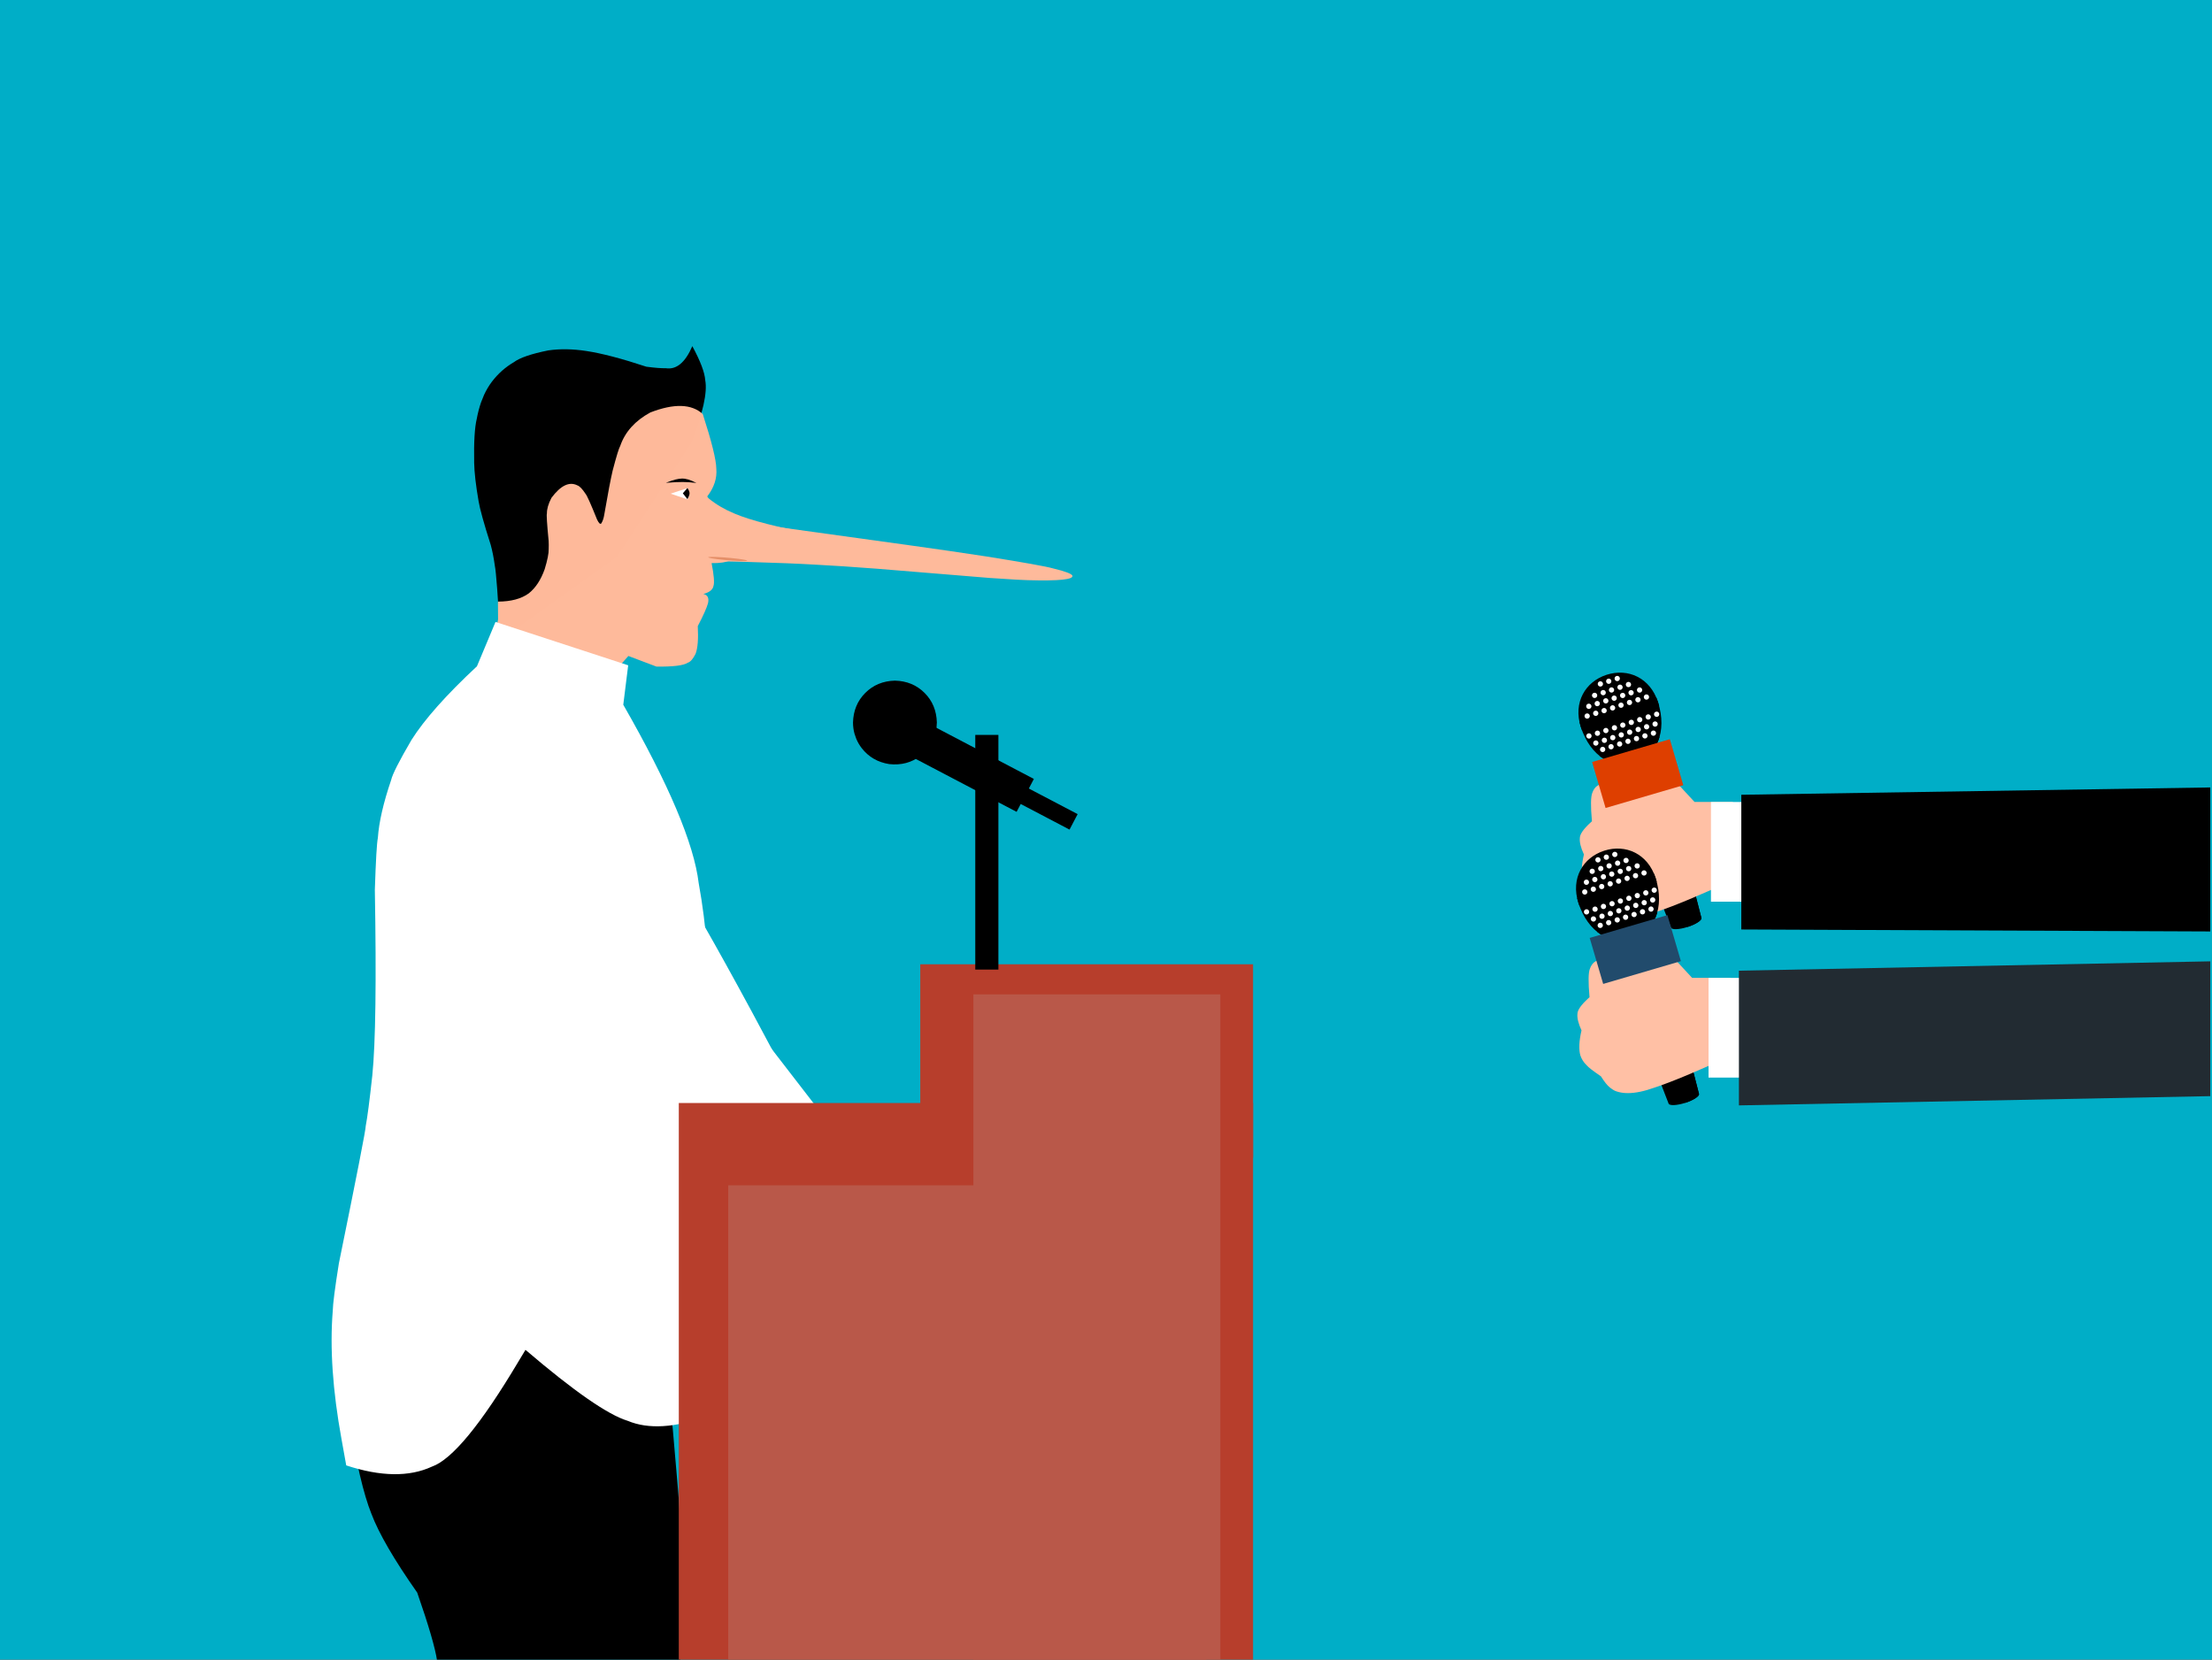 <?xml version='1.0' encoding='utf-8'?>
<svg xmlns="http://www.w3.org/2000/svg" version="1.1" width="1025px" height="769px" viewBox="27 680 1025 769"><rect x="27" y="680" width="1025" height="769" fill="#333333" stroke="none"/> <g id="layer1"> <g style="fill:rgb(0,174,199); fill-opacity:1.0; stroke-linejoin: miter"> <path d="M26.999,679.435C26.849,679.435,26.706,679.494,26.6,679.6C26.494,679.706,26.435,679.849,26.435,679.999L26.436,1449.0C26.436,1449.312,26.689,1449.564,27.0,1449.564L1052.001,1449.565C1052.15,1449.565,1052.294,1449.505,1052.4,1449.4C1052.505,1449.294,1052.565,1449.15,1052.565,1449.001L1052.564,680.0C1052.564,679.689,1052.312,679.436,1052.0,679.436L26.999,679.435 Z"/> </g> <g style="fill:rgb(0,0,0); fill-opacity:1.0; stroke-linejoin: miter"> <path d="M264.917,1241.268L264.57,1241.27Q230.003,1247.63,197.303,1316.167L188.616,1336.678Q193.674,1367.957,199.084,1381.359Q204.25,1395.054,220.337,1417.944Q228.283,1440.77,229.558,1449.598L342.186,1449.599L344.139,1413.218Q342.308,1377.762,335.906,1311.864Q297.204,1242.575,264.917,1241.268 Z"/> </g> <g style="fill:rgb(125,139,150); fill-opacity:0.996; stroke-linejoin: miter"> <path d="M229.639,1159.976L229.637,1159.985L229.637,1159.976L229.638,1159.985 Z"/> </g> <g style="fill:rgb(0,0,0); fill-opacity:1.0; stroke-linejoin: miter"> <path d="M258.839,976.481L258.799,976.217Q257.241,946.641,256.269,941.949Q255.539,936.647,254.393,932.47Q249.63,917.527,248.765,912.201Q246.841,901.09,246.72,894.442Q246.458,879.985,247.94,873.98Q248.674,870.006,249.922,866.398L251.318,862.931Q252.864,859.601,254.96,856.825Q259.196,851.284,265.064,847.849Q269.245,844.726,281.063,842.36Q289.156,841.182,298.659,842.628Q309.391,844.248,326.501,849.911Q332.577,850.715,335.474,850.605Q342.871,851.823,347.812,840.387Q353.418,850.766,353.789,856.142Q355.385,864.659,347.396,884.948L312.909,937.871L258.839,976.481 Z"/> </g> <g style="fill:rgb(255,186,155); fill-opacity:0.996; stroke-linejoin: miter"> <path d="M253.736,988.467L253.736,988.473L257.801,966.979L257.742,958.75Q266.807,958.723,272.007,954.944Q276.728,951.2,279.382,943.77Q281.341,937.344,281.251,934.393Q281.335,932.48,281.225,930.591Q280.066,918.572,280.433,917.928Q280.365,914.855,282.518,910.7Q288.934,902.076,294.522,904.887Q296.093,905.386,298.343,908.834Q299.291,909.86,303.652,920.691Q304.868,923.261,305.609,922.551Q306.628,920.869,306.946,918.761Q309.593,903.473,310.896,898.044Q313.492,888.133,314.41,886.594Q317.796,876.829,328.359,871.106Q344.835,864.741,352.644,871.832Q358.845,891.029,358.92,897.076Q359.535,903.759,354.718,910.032Q367.605,930.813,367.342,935.448Q368.278,941.113,356.736,940.917Q358.384,949.335,357.604,951.54Q357.111,954.105,352.922,955.229Q355.909,955.847,355.075,959.516Q354.194,962.729,350.334,970.119Q350.826,978.934,349.345,982.879Q347.557,986.549,345.668,987.076Q342.826,989.008,331.179,988.863L318.187,983.95L309.804,993.328L253.736,988.467 Z"/> </g> <g style="fill:rgb(0,0,0); fill-opacity:0.996; stroke-linejoin: miter"> <path d="M354.917,986.3L354.917,986.308L354.917,986.304L354.918,986.3 Z"/> </g> <g style="fill:rgb(255,255,255); fill-opacity:1.0; stroke-linejoin: miter"> <path d="M270.502,1305.45L267.242,1310.847Q241.185,1354.631,227.091,1359.581Q211.342,1366.832,187.442,1358.993Q186.311,1352.892,185.236,1346.754Q179.111,1313.145,181.191,1287.436Q181.278,1282.604,184.023,1265.409Q196.598,1203.767,196.475,1201.708Q197.595,1195.938,199.515,1178.379Q201.809,1155.794,200.696,1092.27Q201.377,1071.636,202.094,1068.238Q202.849,1057.273,208.252,1041.422Q209.093,1037.526,217.673,1022.853Q226.654,1008.622,248.008,988.724L256.609,968.176L318.089,988.268L315.815,1006.545Q347.461,1061.749,350.754,1089.162Q356.186,1118.985,355.379,1150.867Q356.224,1151.624,350.316,1252.101Q349.077,1283.689,349.409,1296.278Q350,1324.025,354.975,1336.099Q332.222,1344.355,317.879,1338.342Q304.065,1334.138,270.502,1305.45 Z"/> </g> <g style="fill:rgb(0,0,0); fill-opacity:0.996; stroke-linejoin: miter"> <path d="M335.54,903.709L336.195,903.46Q340.491,901.746,343.154,901.732Q343.744,901.737,344.315,901.813Q344.608,901.823,345.988,902.194Q347.357,902.603,349.712,903.769Q345.727,903.319,343.33,903.333Q341.004,903.301,335.54,903.709 Z"/> </g> <g style="fill:rgb(0,0,0); fill-opacity:0.996; stroke-linejoin: miter"> <path d="M336.805,915.067L336.804,915.075L336.804,915.068L336.805,915.067 Z"/> </g> <g style="fill:rgb(255,255,255); fill-opacity:0.996; stroke-linejoin: miter"> <path d="M337.779,908.742L337.779,908.744L345.594,906.153Q346.314,907.598,346.298,908.496Q346.351,909.361,345.708,911.439L337.779,908.742 Z"/> </g> <g style="fill:rgb(0,0,0); fill-opacity:0.996; stroke-linejoin: miter"> <path d="M345.551,906.101L343.415,908.576L345.54,911.299Q346.103,910.236,346.299,909.665Q346.482,909.098,346.482,908.99Q346.52,908.764,346.521,908.548Q346.521,908.327,346.485,908.113Q346.484,908.01,346.305,907.497Q346.111,906.983,345.551,906.101 Z"/> </g> <g style="fill:rgb(33,95,137); fill-opacity:0.996; stroke-linejoin: miter"> <path d="M425.595,1445.778L425.595,1445.788L425.594,1445.781L425.595,1445.778"/> </g> <g style="fill:rgb(254,186,155); fill-opacity:1.0; stroke-linejoin: miter"> <path d="M441.814,1256.351L494.355,1299.123L496.577,1331.909L422.603,1272.196L407.443,1228.107L441.814,1256.351 Z"/> </g> <g style="fill:rgb(255,255,255); fill-opacity:1.0; stroke-linejoin: miter"> <path d="M319.132,1045.98L329.068,1094.133L456.309,1258.947L407.779,1291.102C327.869,1207.378,278.99,1153.717,260.94,1130.271C245.546,1110.285,237.875,1099.116,236.778,1097.181C229.738,1084.726,225.277,1075.166,223.999,1067.869C222.32,1058.222,224.918,1048.99,232.456,1040.045L319.132,1045.98 Z"/> </g> <g style="fill:rgb(255,255,255); fill-opacity:1.0; stroke-linejoin: miter"> <path d="M238.599,1109.54L280.792,1134.783L394.514,1309.202L440.86,1273.961C388.113,1170.946,353.543,1107.118,337.349,1082.351C323.545,1061.235,315.528,1050.309,314.061,1048.637C304.618,1037.888,297.059,1030.531,290.588,1026.926C282.035,1022.158,272.463,1021.57,261.538,1025.735L238.599,1109.54 Z"/> </g> <g style="fill:rgb(254,186,155); fill-opacity:1.0; stroke-linejoin: miter"> <path d="M495.157,1302.459L495.153,1302.46L490.995,1334.156Q463.416,1317.884,435.839,1301.613Q440.126,1290.72,444.409,1279.829L495.157,1302.459"/> </g> <g style="fill:rgb(183,62,44); fill-opacity:1.0; stroke-linejoin: miter"> <path d="M341.539,1191.077L341.539,1449.598L607.647,1449.599L607.647,1191.078L341.539,1191.077 Z"/> </g> <g style="fill:rgb(183,62,44); fill-opacity:1.0; stroke-linejoin: miter"> <path d="M453.435,1126.795L530.541,1126.795L607.647,1126.796Q607.647,1171.588,607.647,1216.379Q530.541,1216.38,453.435,1216.38Q453.435,1171.588,453.435,1126.795"/> </g> <g style="fill:rgb(0,0,0); fill-opacity:1.0; stroke-linejoin: miter"> <path d="M478.922,1020.527L484.28,1020.527L489.639,1020.528Q489.639,1074.883,489.639,1129.238Q484.28,1129.238,478.922,1129.238Q478.922,1074.883,478.922,1020.527"/> </g> <g style="fill:rgb(0,0,0); fill-opacity:1.0; stroke-linejoin: miter"> <path d="M461.121,1014.796L460.944,1017.432Q459.683,1025.399,453.565,1030.176Q447.405,1034.948,439.058,1034.046Q431.091,1032.786,426.314,1026.668Q424.784,1024.69,423.793,1022.359L422.96,1019.961Q422.274,1017.486,422.266,1014.796Q422.475,1006.541,427.957,1001.059Q433.439,995.577,441.694,995.369Q449.949,995.577,455.431,1001.059Q460.913,1006.541,461.121,1014.796"/> </g> <g style="fill:rgb(0,0,0); fill-opacity:1.0; stroke-linejoin: miter"> <path d="M453.787,1013.492L479.93,1027.206L506.073,1040.919Q502.074,1048.544,498.074,1056.168Q471.931,1042.454,445.788,1028.741Q449.788,1021.116,453.787,1013.492"/> </g> <g style="fill:rgb(0,0,0); fill-opacity:1.0; stroke-linejoin: miter"> <path d="M492.553,1039.495L509.456,1048.36L526.359,1057.225Q524.48,1060.808,522.601,1064.391Q505.698,1055.526,488.795,1046.662Q490.674,1043.078,492.553,1039.495"/> </g> <g style="fill:rgb(254,186,155); fill-opacity:1.0; stroke-linejoin: miter"> <path d="M335.878,920.574L332.324,916.555L450.232,932.905Q468.284,935.418,484.169,937.855Q510.315,942.021,515.048,943.391Q523.176,945.348,523.929,946.688Q524.928,949.445,503.277,948.824Q501.282,948.856,485.648,947.799L433.403,943.519Q415.336,942.154,405.793,941.688Q380.688,940.17,325.723,939.438L335.878,920.574"/> </g> <g style="fill:rgb(229,143,104); fill-opacity:1.0; stroke-linejoin: miter"> <path d="M373.237,939.786L373.147,939.858Q372.54,940.047,369.684,939.945Q366.808,939.84,362.929,939.477Q359.229,939.118,357.024,938.741Q354.822,938.363,355.263,938.147Q355.87,937.958,358.726,938.061Q361.603,938.165,365.481,938.529Q369.181,938.888,371.386,939.264Q372.092,939.386,372.547,939.496L372.928,939.602Q373.24,939.704,373.237,939.786"/> </g> <g style="fill:rgb(254,186,155); fill-opacity:1.0; stroke-linejoin: miter"> <path d="M354.483,910.238L355.445,910.987Q360.508,915.115,367.234,917.919Q372.762,920.297,382.64,922.82Q399.119,927.25,461.138,937.078L348.939,928.06L354.483,910.238"/> </g> <g style="fill:rgb(185,88,73); fill-opacity:1.0; stroke-linejoin: miter"> <path d="M364.454,1229.206L364.454,1449.598L585.907,1449.599L585.907,1229.207L364.454,1229.206 Z"/> </g> <g style="fill:rgb(185,88,73); fill-opacity:1.0; stroke-linejoin: miter"> <path d="M478.046,1140.747L478.046,1449.598L592.493,1449.599L592.493,1140.748L478.046,1140.747 Z"/> </g> <g style="fill:rgb(0,0,0); fill-opacity:1.0; stroke-linejoin: miter"> <path d="M795.277,1005.3C791.66,994.023,781.371,989.485,771.494,992.651C761.617,995.818,755.888,1005.495,759.506,1016.774C763.98,1030.721,774.707,1036.628,784.583,1033.46C794.46,1030.292,799.75,1019.249,795.277,1005.3 Z"/> </g> <g style="fill:rgb(255,255,255); fill-opacity:1.0; stroke-linejoin: miter"> <path d="M771.29,996.029C771.496,996.673,772.187,997.03,772.831,996.823C773.477,996.615,773.833,995.924,773.625,995.28C773.418,994.635,772.728,994.28,772.084,994.487C771.438,994.694,771.083,995.384,771.29,996.029 Z"/> </g> <g style="fill:rgb(255,255,255); fill-opacity:1.0; stroke-linejoin: miter"> <path d="M775.227,994.765C775.434,995.411,776.125,995.766,776.77,995.559C777.414,995.352,777.77,994.662,777.563,994.017C777.356,993.372,776.666,993.017,776.021,993.224C775.375,993.431,775.02,994.121,775.227,994.765 Z"/> </g> <g style="fill:rgb(255,255,255); fill-opacity:1.0; stroke-linejoin: miter"> <path d="M781.646,1001.354C781.853,1002,782.543,1002.355,783.189,1002.148C783.834,1001.941,784.189,1001.251,783.982,1000.607C783.775,999.962,783.084,999.606,782.439,999.813C781.794,1000.019,781.439,1000.71,781.646,1001.354 Z"/> </g> <g style="fill:rgb(255,255,255); fill-opacity:1.0; stroke-linejoin: miter"> <path d="M773.805,1003.87C774.011,1004.514,774.702,1004.871,775.347,1004.665C775.992,1004.458,776.347,1003.766,776.14,1003.12C775.934,1002.476,775.243,1002.121,774.598,1002.328C773.953,1002.535,773.598,1003.225,773.805,1003.87 Z"/> </g> <g style="fill:rgb(255,255,255); fill-opacity:1.0; stroke-linejoin: miter"> <path d="M785.584,1000.092C785.79,1000.737,786.481,1001.091,787.125,1000.887C787.77,1000.678,788.126,999.989,787.919,999.343C787.712,998.697,787.022,998.343,786.377,998.551C785.732,998.757,785.375,999.448,785.584,1000.092 Z"/> </g> <g style="fill:rgb(255,255,255); fill-opacity:1.0; stroke-linejoin: miter"> <path d="M777.742,1002.606C777.949,1003.253,778.639,1003.608,779.284,1003.402C779.929,1003.194,780.285,1002.503,780.077,1001.857C779.871,1001.213,779.18,1000.858,778.536,1001.065C777.89,1001.271,777.535,1001.962,777.742,1002.606 Z"/> </g> <g style="fill:rgb(255,255,255); fill-opacity:1.0; stroke-linejoin: miter"> <path d="M780.427,997.551C780.633,998.196,781.324,998.551,781.968,998.344C782.613,998.139,782.968,997.447,782.761,996.802C782.555,996.158,781.864,995.802,781.22,996.008C780.575,996.215,780.219,996.907,780.427,997.551 Z"/> </g> <g style="fill:rgb(255,255,255); fill-opacity:1.0; stroke-linejoin: miter"> <path d="M772.584,1000.068C772.791,1000.711,773.482,1001.067,774.127,1000.859C774.771,1000.652,775.127,999.962,774.92,999.318C774.713,998.673,774.023,998.317,773.378,998.524C772.733,998.73,772.377,999.421,772.584,1000.068 Z"/> </g> <g style="fill:rgb(255,255,255); fill-opacity:1.0; stroke-linejoin: miter"> <path d="M776.521,998.805C776.729,999.448,777.419,999.804,778.064,999.596C778.709,999.392,779.064,998.699,778.858,998.054C778.651,997.41,777.96,997.055,777.315,997.262C776.67,997.467,776.315,998.16,776.521,998.805 Z"/> </g> <g style="fill:rgb(255,255,255); fill-opacity:1.0; stroke-linejoin: miter"> <path d="M767.418,997.271C767.626,997.916,768.316,998.271,768.962,998.065C769.606,997.858,769.962,997.166,769.754,996.52C769.548,995.875,768.857,995.521,768.212,995.728C767.567,995.934,767.212,996.626,767.418,997.271 Z"/> </g> <g style="fill:rgb(255,255,255); fill-opacity:1.0; stroke-linejoin: miter"> <path d="M765.962,1006.386C766.17,1007.031,766.86,1007.385,767.505,1007.179C768.151,1006.972,768.505,1006.28,768.298,1005.636C768.091,1004.99,767.401,1004.635,766.756,1004.842C766.112,1005.049,765.756,1005.74,765.962,1006.386 Z"/> </g> <g style="fill:rgb(255,255,255); fill-opacity:1.0; stroke-linejoin: miter"> <path d="M769.934,1005.112C770.141,1005.757,770.832,1006.112,771.476,1005.905C772.121,1005.698,772.477,1005.008,772.27,1004.364C772.062,1003.718,771.372,1003.363,770.727,1003.57C770.082,1003.776,769.727,1004.467,769.934,1005.112 Z"/> </g> <g style="fill:rgb(255,255,255); fill-opacity:1.0; stroke-linejoin: miter"> <path d="M762.059,1007.638C762.273,1008.304,762.967,1008.635,763.601,1008.431C764.268,1008.216,764.599,1007.522,764.395,1006.889C764.181,1006.222,763.487,1005.893,762.852,1006.095C762.218,1006.298,761.856,1007.004,762.059,1007.638 Z"/> </g> <g style="fill:rgb(255,255,255); fill-opacity:1.0; stroke-linejoin: miter"> <path d="M764.744,1002.582C764.95,1003.225,765.641,1003.583,766.285,1003.376C766.93,1003.169,767.285,1002.476,767.078,1001.832C766.872,1001.187,766.181,1000.832,765.537,1001.039C764.892,1001.246,764.536,1001.938,764.744,1002.582 Z"/> </g> <g style="fill:rgb(255,255,255); fill-opacity:1.0; stroke-linejoin: miter"> <path d="M768.715,1001.307C768.921,1001.953,769.612,1002.308,770.256,1002.102C770.901,1001.894,771.257,1001.204,771.049,1000.559C770.842,999.915,770.152,999.56,769.508,999.765C768.861,999.973,768.508,1000.663,768.715,1001.307 Z"/> </g> <g style="fill:rgb(255,255,255); fill-opacity:1.0; stroke-linejoin: miter"> <path d="M784.823,1004.606C785.03,1005.249,785.72,1005.605,786.365,1005.4C787.01,1005.193,787.366,1004.501,787.159,1003.856C786.952,1003.211,786.261,1002.855,785.617,1003.063C784.971,1003.27,784.616,1003.962,784.823,1004.606 Z"/> </g> <g style="fill:rgb(255,255,255); fill-opacity:1.0; stroke-linejoin: miter"> <path d="M776.982,1007.121C777.188,1007.766,777.879,1008.12,778.524,1007.914C779.168,1007.707,779.524,1007.015,779.317,1006.372C779.11,1005.725,778.42,1005.37,777.775,1005.577C777.13,1005.784,776.775,1006.475,776.982,1007.121 Z"/> </g> <g style="fill:rgb(255,255,255); fill-opacity:1.0; stroke-linejoin: miter"> <path d="M788.76,1003.343C788.967,1003.986,789.658,1004.343,790.303,1004.136C790.947,1003.93,791.303,1003.238,791.096,1002.592C790.889,1001.947,790.199,1001.593,789.553,1001.8C788.908,1002.006,788.554,1002.698,788.76,1003.343 Z"/> </g> <g style="fill:rgb(255,255,255); fill-opacity:1.0; stroke-linejoin: miter"> <path d="M780.918,1005.858C781.126,1006.502,781.816,1006.857,782.462,1006.65C783.106,1006.443,783.461,1005.752,783.255,1005.109C783.048,1004.464,782.358,1004.107,781.712,1004.316C781.066,1004.523,780.712,1005.212,780.918,1005.858 Z"/> </g> <g style="fill:rgb(255,255,255); fill-opacity:1.0; stroke-linejoin: miter"> <path d="M769.139,1009.635C769.353,1010.303,770.049,1010.631,770.682,1010.429C771.35,1010.215,771.68,1009.521,771.476,1008.886C771.261,1008.219,770.567,1007.89,769.933,1008.094C769.299,1008.297,768.937,1009.003,769.139,1009.635 Z"/> </g> <g style="fill:rgb(255,255,255); fill-opacity:1.0; stroke-linejoin: miter"> <path d="M761.299,1012.15C761.505,1012.795,762.196,1013.15,762.84,1012.943C763.487,1012.736,763.841,1012.046,763.635,1011.402C763.427,1010.756,762.736,1010.402,762.092,1010.608C761.447,1010.816,761.092,1011.506,761.299,1012.15 Z"/> </g> <g style="fill:rgb(255,255,255); fill-opacity:1.0; stroke-linejoin: miter"> <path d="M773.076,1008.372C773.292,1009.04,773.985,1009.37,774.62,1009.166C775.287,1008.951,775.617,1008.257,775.413,1007.624C775.199,1006.956,774.504,1006.626,773.871,1006.831C773.237,1007.034,772.874,1007.739,773.076,1008.372 Z"/> </g> <g style="fill:rgb(255,255,255); fill-opacity:1.0; stroke-linejoin: miter"> <path d="M765.27,1010.876C765.476,1011.523,766.167,1011.878,766.811,1011.671C767.456,1011.462,767.812,1010.772,767.604,1010.128C767.398,1009.482,766.707,1009.127,766.063,1009.334C765.418,1009.54,765.063,1010.231,765.27,1010.876 Z"/> </g> <g style="fill:rgb(255,255,255); fill-opacity:1.0; stroke-linejoin: miter"> <path d="M793.49,1011.32C793.697,1011.965,794.387,1012.319,795.032,1012.113C795.678,1011.905,796.033,1011.215,795.826,1010.571C795.619,1009.926,794.928,1009.57,794.283,1009.777C793.638,1009.985,793.283,1010.675,793.49,1011.32 Z"/> </g> <g style="fill:rgb(255,255,255); fill-opacity:1.0; stroke-linejoin: miter"> <path d="M785.649,1013.834C785.855,1014.48,786.546,1014.836,787.19,1014.628C787.837,1014.421,788.191,1013.731,787.983,1013.086C787.777,1012.441,787.087,1012.086,786.442,1012.292C785.797,1012.499,785.442,1013.19,785.649,1013.834 Z"/> </g> <g style="fill:rgb(255,255,255); fill-opacity:1.0; stroke-linejoin: miter"> <path d="M777.807,1016.351C778.014,1016.996,778.704,1017.35,779.349,1017.145C779.995,1016.938,780.35,1016.245,780.143,1015.6C779.936,1014.956,779.245,1014.6,778.601,1014.808C777.956,1015.013,777.601,1015.706,777.807,1016.351 Z"/> </g> <g style="fill:rgb(255,255,255); fill-opacity:1.0; stroke-linejoin: miter"> <path d="M789.586,1012.572C789.793,1013.216,790.483,1013.573,791.128,1013.367C791.774,1013.158,792.128,1012.467,791.922,1011.823C791.715,1011.177,791.025,1010.822,790.379,1011.029C789.734,1011.236,789.379,1011.926,789.586,1012.572 Z"/> </g> <g style="fill:rgb(255,255,255); fill-opacity:1.0; stroke-linejoin: miter"> <path d="M781.745,1015.088C781.952,1015.733,782.642,1016.087,783.286,1015.881C783.932,1015.674,784.288,1014.982,784.08,1014.338C783.874,1013.692,783.183,1013.337,782.538,1013.545C781.894,1013.751,781.538,1014.443,781.745,1015.088 Z"/> </g> <g style="fill:rgb(255,255,255); fill-opacity:1.0; stroke-linejoin: miter"> <path d="M769.966,1018.866C770.172,1019.51,770.862,1019.865,771.507,1019.659C772.153,1019.452,772.509,1018.763,772.301,1018.117C772.095,1017.47,771.404,1017.115,770.759,1017.322C770.114,1017.528,769.759,1018.22,769.966,1018.866 Z"/> </g> <g style="fill:rgb(255,255,255); fill-opacity:1.0; stroke-linejoin: miter"> <path d="M762.124,1021.38C762.331,1022.024,763.022,1022.38,763.666,1022.174C764.312,1021.967,764.667,1021.277,764.46,1020.631C764.252,1019.986,763.562,1019.632,762.917,1019.838C762.272,1020.045,761.918,1020.736,762.124,1021.38 Z"/> </g> <g style="fill:rgb(255,255,255); fill-opacity:1.0; stroke-linejoin: miter"> <path d="M773.937,1017.591C774.143,1018.235,774.833,1018.592,775.48,1018.385C776.125,1018.178,776.479,1017.488,776.273,1016.843C776.065,1016.197,775.375,1015.843,774.73,1016.05C774.085,1016.256,773.73,1016.947,773.937,1017.591 Z"/> </g> <g style="fill:rgb(255,255,255); fill-opacity:1.0; stroke-linejoin: miter"> <path d="M766.061,1020.118C766.276,1020.784,766.971,1021.115,767.604,1020.91C768.272,1020.697,768.6,1020.002,768.397,1019.369C768.183,1018.701,767.489,1018.371,766.855,1018.575C766.221,1018.778,765.848,1019.449,766.061,1020.118 Z"/> </g> <g style="fill:rgb(255,255,255); fill-opacity:1.0; stroke-linejoin: miter"> <path d="M788.836,1017.119C789.043,1017.764,789.734,1018.118,790.379,1017.912C791.024,1017.704,791.379,1017.013,791.172,1016.369C790.965,1015.724,790.274,1015.369,789.63,1015.577C788.984,1015.784,788.629,1016.473,788.836,1017.119 Z"/> </g> <g style="fill:rgb(255,255,255); fill-opacity:1.0; stroke-linejoin: miter"> <path d="M780.995,1019.633C781.201,1020.279,781.892,1020.633,782.537,1020.427C783.182,1020.22,783.537,1019.53,783.331,1018.885C783.123,1018.239,782.433,1017.883,781.788,1018.091C781.143,1018.298,780.788,1018.988,780.995,1019.633 Z"/> </g> <g style="fill:rgb(255,255,255); fill-opacity:1.0; stroke-linejoin: miter"> <path d="M792.773,1015.855C792.98,1016.501,793.671,1016.856,794.316,1016.649C794.96,1016.442,795.317,1015.752,795.11,1015.105C794.903,1014.461,794.212,1014.106,793.567,1014.314C792.921,1014.521,792.566,1015.211,792.773,1015.855 Z"/> </g> <g style="fill:rgb(255,255,255); fill-opacity:1.0; stroke-linejoin: miter"> <path d="M784.932,1018.371C785.139,1019.016,785.829,1019.371,786.474,1019.163C787.119,1018.956,787.475,1018.266,787.268,1017.622C787.061,1016.976,786.37,1016.623,785.725,1016.828C785.081,1017.036,784.725,1017.725,784.932,1018.371 Z"/> </g> <g style="fill:rgb(255,255,255); fill-opacity:1.0; stroke-linejoin: miter"> <path d="M773.153,1022.148C773.368,1022.814,774.062,1023.145,774.696,1022.942C775.363,1022.728,775.693,1022.032,775.489,1021.399C775.285,1020.766,774.581,1020.403,773.946,1020.605C773.312,1020.808,772.95,1021.515,773.153,1022.148 Z"/> </g> <g style="fill:rgb(255,255,255); fill-opacity:1.0; stroke-linejoin: miter"> <path d="M765.312,1024.662C765.518,1025.308,766.209,1025.663,766.855,1025.456C767.499,1025.249,767.855,1024.559,767.648,1023.915C767.441,1023.269,766.75,1022.914,766.105,1023.121C765.46,1023.329,765.105,1024.019,765.312,1024.662 Z"/> </g> <g style="fill:rgb(255,255,255); fill-opacity:1.0; stroke-linejoin: miter"> <path d="M777.091,1020.886C777.304,1021.553,777.999,1021.883,778.633,1021.679C779.3,1021.464,779.63,1020.77,779.426,1020.137C779.223,1019.503,778.517,1019.14,777.884,1019.343C777.249,1019.546,776.888,1020.252,777.091,1020.886 Z"/> </g> <g style="fill:rgb(255,255,255); fill-opacity:1.0; stroke-linejoin: miter"> <path d="M769.282,1023.39C769.489,1024.036,770.18,1024.391,770.824,1024.184C771.47,1023.977,771.824,1023.287,771.617,1022.642C771.412,1021.995,770.721,1021.64,770.076,1021.847C769.431,1022.054,769.076,1022.745,769.282,1023.39 Z"/> </g> <g style="fill:rgb(255,255,255); fill-opacity:1.0; stroke-linejoin: miter"> <path d="M788.057,1021.342C788.264,1021.987,788.955,1022.342,789.599,1022.135C790.244,1021.929,790.599,1021.239,790.392,1020.594C790.186,1019.949,789.495,1019.593,788.85,1019.8C788.205,1020.007,787.849,1020.699,788.057,1021.342 Z"/> </g> <g style="fill:rgb(255,255,255); fill-opacity:1.0; stroke-linejoin: miter"> <path d="M780.215,1023.857C780.422,1024.503,781.113,1024.857,781.758,1024.651C782.403,1024.444,782.758,1023.753,782.551,1023.109C782.343,1022.464,781.654,1022.109,781.009,1022.315C780.363,1022.522,780.009,1023.212,780.215,1023.857 Z"/> </g> <g style="fill:rgb(255,255,255); fill-opacity:1.0; stroke-linejoin: miter"> <path d="M791.994,1020.08C792.201,1020.724,792.892,1021.079,793.536,1020.874C794.181,1020.667,794.537,1019.976,794.329,1019.33C794.123,1018.686,793.432,1018.331,792.788,1018.538C792.143,1018.745,791.788,1019.435,791.994,1020.08 Z"/> </g> <g style="fill:rgb(255,255,255); fill-opacity:1.0; stroke-linejoin: miter"> <path d="M784.153,1022.594C784.359,1023.24,785.049,1023.597,785.695,1023.388C786.34,1023.181,786.695,1022.49,786.488,1021.846C786.281,1021.201,785.591,1020.845,784.945,1021.053C784.301,1021.259,783.945,1021.949,784.153,1022.594 Z"/> </g> <g style="fill:rgb(255,255,255); fill-opacity:1.0; stroke-linejoin: miter"> <path d="M772.373,1026.372C772.581,1027.017,773.272,1027.374,773.916,1027.168C774.561,1026.959,774.916,1026.268,774.709,1025.623C774.503,1024.979,773.812,1024.624,773.167,1024.831C772.521,1025.038,772.167,1025.728,772.373,1026.372 Z"/> </g> <g style="fill:rgb(255,255,255); fill-opacity:1.0; stroke-linejoin: miter"> <path d="M776.344,1025.1C776.551,1025.744,777.241,1026.099,777.887,1025.892C778.532,1025.686,778.887,1024.995,778.68,1024.351C778.473,1023.704,777.782,1023.349,777.138,1023.556C776.493,1023.764,776.138,1024.454,776.344,1025.1 Z"/> </g> <g style="fill:rgb(255,255,255); fill-opacity:1.0; stroke-linejoin: miter"> <path d="M768.469,1027.626C768.683,1028.292,769.378,1028.621,770.012,1028.418C770.679,1028.205,771.009,1027.509,770.805,1026.875C770.591,1026.209,769.897,1025.88,769.263,1026.083C768.628,1026.286,768.266,1026.991,768.469,1027.626 Z"/> </g> <g style="fill:rgb(0,0,0); fill-opacity:1.0; stroke-linejoin: miter"> <path d="M768.097,1030.136C772.151,1029.352,777.329,1028.169,782.935,1026.371C788.073,1024.722,792.561,1022.878,796.069,1021.311C795.492,1023.301,794.674,1025.108,793.58,1026.746C790.818,1027.891,787.636,1029.095,784.166,1030.207C780.228,1031.471,776.527,1032.437,773.271,1033.188C771.418,1032.457,769.7,1031.463,768.097,1030.136 Z"/> </g> <g style="fill:rgb(0,0,0); fill-opacity:1.0; stroke-linejoin: miter"> <path d="M760.074,1018.431C759.87,1017.909,759.688,1017.341,759.506,1016.774C759.271,1016.039,759.079,1015.328,758.921,1014.606C763.129,1013.955,769.992,1012.638,777.734,1010.154C784.974,1007.832,790.857,1005.171,794.568,1003.32C794.848,1003.966,795.096,1004.623,795.321,1005.323C795.512,1005.924,795.672,1006.536,795.854,1007.102C792.009,1008.997,786.183,1011.602,778.976,1013.914C771.225,1016.365,764.415,1017.738,760.074,1018.431 Z"/> </g> <g style="fill:rgb(84,84,84); fill-opacity:1.0; stroke-linejoin: miter"> <path d="M783.905,1042.363C784.473,1044.132,786.367,1045.107,788.137,1044.537C789.905,1043.972,790.879,1042.077,790.312,1040.307C789.745,1038.538,787.85,1037.563,786.081,1038.132C784.312,1038.7,783.338,1040.593,783.905,1042.363 Z"/> </g> <g style="fill:rgb(58,58,56); fill-opacity:1.0; stroke-linejoin: miter"> <path d="M785.007,1042.009C785.379,1043.17,786.622,1043.809,787.783,1043.437C788.944,1043.065,789.583,1041.822,789.21,1040.66C788.838,1039.501,787.595,1038.861,786.434,1039.232C785.273,1039.605,784.634,1040.848,785.007,1042.009 Z"/> </g> <g style="fill:rgb(0,0,0); fill-opacity:1.0; stroke-linejoin: miter"> <path d="M783.48,1030.024C790.788,1027.679,794.679,1024.667,794.679,1024.667L815.393,1105.312L815.392,1105.314C815.701,1106.391,812.844,1108.263,808.973,1109.505L783.48,1030.024 Z"/> </g> <g style="fill:rgb(0,0,0); fill-opacity:1.0; stroke-linejoin: miter"> <path d="M771.255,1032.178C771.255,1032.178,776.173,1032.367,783.48,1030.024C790.788,1027.679,794.679,1024.667,794.679,1024.667L815.393,1105.312L815.392,1105.314C815.701,1106.391,812.844,1108.263,808.973,1109.505C805.102,1110.747,801.687,1110.885,801.312,1109.828L801.312,1109.828L771.255,1032.178 Z"/> </g> <g style="fill:rgb(255,192,165); fill-opacity:1.0; stroke-linejoin: miter"> <path d="M771.306,1043.001Q770.62,1043.001,770.153,1043.102Q766.265,1043.413,764.89,1047.261Q763.715,1049.89,764.673,1060.539L764.065,1061.101Q759.124,1065.593,759.072,1068.253Q758.774,1071.203,760.96,1075.915Q759.247,1083.295,760.412,1087.483Q761.283,1090.13,763.4,1092.147Q764.681,1093.611,769.931,1097.178Q772.39,1101.021,773.939,1102.239Q775.742,1103.702,776.97,1104.116Q779.386,1104.981,782.438,1104.981Q787.68,1104.981,794.795,1102.427Q806.395,1098.632,830.566,1087.525L829.936,1051.543L812.207,1051.568L804.461,1043.207Q791.973,1046.514,787.283,1046.514Q786.94,1046.514,786.638,1046.497Q784.353,1046.433,782.564,1045.928Q775.392,1043.362,774.903,1043.362Q774.849,1043.362,774.877,1043.393Q772.661,1043.001,771.306,1043.001 Z"/> </g> <g style="fill:rgb(255,255,255); fill-opacity:1.0; stroke-linejoin: miter"> <path d="M844.034,1051.583L831.928,1051.584L819.823,1051.583Q819.823,1074.684,819.823,1097.784Q831.928,1097.784,844.034,1097.784Q844.034,1074.684,844.034,1051.583 Z"/> </g> <g style="fill:rgb(255,255,255); fill-opacity:1.0; stroke-linejoin: miter"> <path d="M800.649,1120.474L800.649,1120.475L800.65,1120.474L800.65,1120.475L800.649,1120.474L800.649,1120.475L800.649,1120.474L800.649,1120.475"/> </g> <g style="fill:rgb(255,255,255); fill-opacity:1.0; stroke-linejoin: miter"> <path d="M802.241,1140.697L802.241,1140.698L802.241,1140.697L802.241,1140.698L802.241,1140.697L802.241,1140.698L802.241,1140.697L802.241,1140.698L802.241,1140.697L802.241,1140.698L802.241,1140.697L802.241,1140.698"/> </g> <g style="fill:rgb(255,255,255); fill-opacity:1.0; stroke-linejoin: miter"> <path d="M843.754,1017.655L843.754,1017.655L843.754,1017.656L843.754,1017.655 Z"/> </g> <g style="fill:rgb(0,0,0); fill-opacity:1.0; stroke-linejoin: miter"> <path d="M1051.203,1044.863L1051.203,1111.589L833.89,1110.673L833.89,1097.785L833.89,1051.583L833.89,1048.254L1051.203,1044.863 Z"/> </g> <g style="fill:rgb(255,0,14); fill-opacity:1.0; stroke-linejoin: miter"> <path d="M792.818,1029.046L792.84,1029.047Q793.056,1029.034,793.142,1029.031Q793.024,1029.037,792.818,1029.046"/> </g> <g style="fill:rgb(222,63,0); fill-opacity:1.0; stroke-linejoin: miter"> <path d="M800.764,1022.514L782.757,1027.793L764.751,1033.068L770.997,1054.383L807.011,1043.83Q803.887,1033.172,800.764,1022.514"/> </g> <g style="fill:rgb(0,0,0); fill-opacity:1.0; stroke-linejoin: miter"> <path d="M794.161,1086.813C790.543,1075.534,780.256,1070.996,770.378,1074.165C760.5,1077.332,754.772,1087.008,758.39,1098.287C762.863,1112.233,773.591,1118.141,783.467,1114.972C793.343,1111.806,798.634,1100.762,794.161,1086.813 Z"/> </g> <g style="fill:rgb(255,255,255); fill-opacity:1.0; stroke-linejoin: miter"> <path d="M770.173,1077.54C770.379,1078.188,771.071,1078.542,771.715,1078.336C772.361,1078.127,772.716,1077.437,772.509,1076.793C772.303,1076.147,771.612,1075.794,770.967,1075.999C770.323,1076.206,769.966,1076.896,770.173,1077.54 Z"/> </g> <g style="fill:rgb(255,255,255); fill-opacity:1.0; stroke-linejoin: miter"> <path d="M774.111,1076.277C774.317,1076.924,775.009,1077.279,775.653,1077.072C776.298,1076.864,776.654,1076.174,776.447,1075.529C776.24,1074.883,775.549,1074.529,774.904,1074.736C774.259,1074.942,773.904,1075.632,774.111,1076.277 Z"/> </g> <g style="fill:rgb(255,255,255); fill-opacity:1.0; stroke-linejoin: miter"> <path d="M780.53,1082.869C780.737,1083.513,781.427,1083.868,782.072,1083.661C782.718,1083.455,783.073,1082.763,782.865,1082.119C782.659,1081.475,781.968,1081.119,781.323,1081.324C780.678,1081.531,780.323,1082.223,780.53,1082.869 Z"/> </g> <g style="fill:rgb(255,255,255); fill-opacity:1.0; stroke-linejoin: miter"> <path d="M772.689,1085.384C772.895,1086.028,773.586,1086.383,774.231,1086.177C774.877,1085.97,775.231,1085.279,775.024,1084.633C774.818,1083.989,774.127,1083.634,773.482,1083.841C772.837,1084.048,772.482,1084.738,772.689,1085.384 Z"/> </g> <g style="fill:rgb(255,255,255); fill-opacity:1.0; stroke-linejoin: miter"> <path d="M784.467,1081.605C784.674,1082.251,785.365,1082.605,786.01,1082.399C786.655,1082.192,787.01,1081.499,786.803,1080.856C786.596,1080.209,785.906,1079.855,785.26,1080.063C784.615,1080.27,784.26,1080.961,784.467,1081.605 Z"/> </g> <g style="fill:rgb(255,255,255); fill-opacity:1.0; stroke-linejoin: miter"> <path d="M776.625,1084.119C776.833,1084.765,777.523,1085.12,778.168,1084.913C778.813,1084.706,779.168,1084.016,778.962,1083.371C778.755,1082.726,778.064,1082.371,777.42,1082.577C776.774,1082.785,776.419,1083.475,776.625,1084.119 Z"/> </g> <g style="fill:rgb(255,255,255); fill-opacity:1.0; stroke-linejoin: miter"> <path d="M779.31,1079.064C779.517,1079.708,780.208,1080.065,780.852,1079.858C781.497,1079.651,781.852,1078.961,781.645,1078.314C781.439,1077.669,780.748,1077.315,780.103,1077.522C779.458,1077.728,779.103,1078.42,779.31,1079.064 Z"/> </g> <g style="fill:rgb(255,255,255); fill-opacity:1.0; stroke-linejoin: miter"> <path d="M771.468,1081.579C771.675,1082.224,772.366,1082.579,773.011,1082.372C773.656,1082.166,774.011,1081.475,773.804,1080.831C773.597,1080.186,772.906,1079.829,772.262,1080.035C771.617,1080.242,771.261,1080.934,771.468,1081.579 Z"/> </g> <g style="fill:rgb(255,255,255); fill-opacity:1.0; stroke-linejoin: miter"> <path d="M775.405,1080.316C775.613,1080.962,776.303,1081.317,776.948,1081.109C777.593,1080.903,777.948,1080.213,777.741,1079.567C777.535,1078.923,776.844,1078.568,776.199,1078.774C775.554,1078.981,775.199,1079.671,775.405,1080.316 Z"/> </g> <g style="fill:rgb(255,255,255); fill-opacity:1.0; stroke-linejoin: miter"> <path d="M766.303,1078.783C766.51,1079.428,767.2,1079.783,767.845,1079.576C768.49,1079.369,768.845,1078.679,768.638,1078.035C768.432,1077.388,767.741,1077.034,767.096,1077.241C766.451,1077.447,766.096,1078.138,766.303,1078.783 Z"/> </g> <g style="fill:rgb(255,255,255); fill-opacity:1.0; stroke-linejoin: miter"> <path d="M764.846,1087.898C765.054,1088.542,765.744,1088.898,766.389,1088.69C767.034,1088.485,767.389,1087.794,767.183,1087.149C766.975,1086.504,766.285,1086.148,765.64,1086.356C764.996,1086.563,764.64,1087.253,764.846,1087.898 Z"/> </g> <g style="fill:rgb(255,255,255); fill-opacity:1.0; stroke-linejoin: miter"> <path d="M768.818,1086.626C769.025,1087.27,769.715,1087.625,770.36,1087.418C771.005,1087.21,771.361,1086.52,771.154,1085.875C770.947,1085.229,770.256,1084.875,769.611,1085.081C768.966,1085.289,768.611,1085.979,768.818,1086.626 Z"/> </g> <g style="fill:rgb(255,255,255); fill-opacity:1.0; stroke-linejoin: miter"> <path d="M760.943,1089.15C761.157,1089.817,761.851,1090.147,762.485,1089.942C763.152,1089.729,763.482,1089.034,763.279,1088.401C763.065,1087.735,762.37,1087.405,761.736,1087.607C761.102,1087.81,760.739,1088.517,760.943,1089.15 Z"/> </g> <g style="fill:rgb(255,255,255); fill-opacity:1.0; stroke-linejoin: miter"> <path d="M763.627,1084.093C763.833,1084.739,764.525,1085.094,765.169,1084.888C765.814,1084.681,766.169,1083.99,765.962,1083.346C765.756,1082.7,765.065,1082.345,764.42,1082.552C763.775,1082.759,763.42,1083.449,763.627,1084.093 Z"/> </g> <g style="fill:rgb(255,255,255); fill-opacity:1.0; stroke-linejoin: miter"> <path d="M767.598,1082.82C767.804,1083.465,768.496,1083.819,769.14,1083.615C769.785,1083.407,770.141,1082.716,769.933,1082.071C769.726,1081.426,769.037,1081.072,768.392,1081.278C767.746,1081.485,767.391,1082.174,767.598,1082.82 Z"/> </g> <g style="fill:rgb(255,255,255); fill-opacity:1.0; stroke-linejoin: miter"> <path d="M783.706,1086.118C783.914,1086.764,784.604,1087.118,785.249,1086.911C785.894,1086.705,786.249,1086.014,786.042,1085.368C785.836,1084.724,785.145,1084.369,784.501,1084.576C783.854,1084.783,783.5,1085.473,783.706,1086.118 Z"/> </g> <g style="fill:rgb(255,255,255); fill-opacity:1.0; stroke-linejoin: miter"> <path d="M775.865,1088.633C776.072,1089.277,776.763,1089.633,777.408,1089.426C778.052,1089.219,778.408,1088.529,778.201,1087.884C777.995,1087.238,777.304,1086.883,776.659,1087.092C776.014,1087.297,775.658,1087.987,775.865,1088.633 Z"/> </g> <g style="fill:rgb(255,255,255); fill-opacity:1.0; stroke-linejoin: miter"> <path d="M787.644,1084.854C787.851,1085.5,788.541,1085.855,789.187,1085.648C789.832,1085.441,790.187,1084.751,789.98,1084.107C789.773,1083.46,789.083,1083.106,788.438,1083.313C787.792,1083.52,787.438,1084.21,787.644,1084.854 Z"/> </g> <g style="fill:rgb(255,255,255); fill-opacity:1.0; stroke-linejoin: miter"> <path d="M779.803,1087.369C780.009,1088.014,780.7,1088.37,781.345,1088.163C781.99,1087.957,782.345,1087.266,782.139,1086.62C781.932,1085.976,781.242,1085.621,780.596,1085.828C779.951,1086.034,779.596,1086.724,779.803,1087.369 Z"/> </g> <g style="fill:rgb(255,255,255); fill-opacity:1.0; stroke-linejoin: miter"> <path d="M768.023,1091.147C768.238,1091.816,768.932,1092.145,769.566,1091.941C770.234,1091.726,770.563,1091.032,770.36,1090.398C770.146,1089.731,769.451,1089.401,768.817,1089.605C768.183,1089.81,767.82,1090.514,768.023,1091.147 Z"/> </g> <g style="fill:rgb(255,255,255); fill-opacity:1.0; stroke-linejoin: miter"> <path d="M760.183,1093.662C760.39,1094.309,761.08,1094.662,761.724,1094.455C762.37,1094.249,762.725,1093.558,762.518,1092.913C762.311,1092.269,761.62,1091.914,760.976,1092.121C760.33,1092.327,759.975,1093.018,760.183,1093.662 Z"/> </g> <g style="fill:rgb(255,255,255); fill-opacity:1.0; stroke-linejoin: miter"> <path d="M771.961,1089.885C772.175,1090.552,772.87,1090.882,773.504,1090.678C774.171,1090.465,774.501,1089.769,774.297,1089.136C774.083,1088.469,773.389,1088.138,772.754,1088.342C772.12,1088.546,771.758,1089.252,771.961,1089.885 Z"/> </g> <g style="fill:rgb(255,255,255); fill-opacity:1.0; stroke-linejoin: miter"> <path d="M764.154,1092.39C764.36,1093.034,765.051,1093.389,765.695,1093.182C766.34,1092.976,766.696,1092.285,766.488,1091.641C766.282,1090.994,765.591,1090.639,764.947,1090.846C764.301,1091.055,763.946,1091.744,764.154,1092.39 Z"/> </g> <g style="fill:rgb(255,255,255); fill-opacity:1.0; stroke-linejoin: miter"> <path d="M792.374,1092.833C792.581,1093.477,793.271,1093.832,793.917,1093.624C794.561,1093.417,794.916,1092.727,794.709,1092.082C794.503,1091.438,793.812,1091.083,793.167,1091.289C792.523,1091.497,792.167,1092.188,792.374,1092.833 Z"/> </g> <g style="fill:rgb(255,255,255); fill-opacity:1.0; stroke-linejoin: miter"> <path d="M784.533,1095.347C784.739,1095.993,785.43,1096.347,786.075,1096.141C786.72,1095.934,787.075,1095.244,786.868,1094.599C786.661,1093.952,785.971,1093.598,785.326,1093.804C784.68,1094.011,784.325,1094.703,784.533,1095.347 Z"/> </g> <g style="fill:rgb(255,255,255); fill-opacity:1.0; stroke-linejoin: miter"> <path d="M776.691,1097.863C776.898,1098.508,777.588,1098.863,778.234,1098.656C778.878,1098.449,779.234,1097.759,779.027,1097.113C778.82,1096.469,778.129,1096.114,777.484,1096.321C776.84,1096.528,776.483,1097.218,776.691,1097.863 Z"/> </g> <g style="fill:rgb(255,255,255); fill-opacity:1.0; stroke-linejoin: miter"> <path d="M788.47,1094.085C788.676,1094.729,789.367,1095.084,790.012,1094.879C790.658,1094.67,791.012,1093.98,790.806,1093.336C790.599,1092.691,789.908,1092.334,789.264,1092.54C788.618,1092.748,788.263,1093.439,788.47,1094.085 Z"/> </g> <g style="fill:rgb(255,255,255); fill-opacity:1.0; stroke-linejoin: miter"> <path d="M780.628,1096.6C780.835,1097.245,781.526,1097.6,782.17,1097.393C782.816,1097.186,783.171,1096.496,782.964,1095.85C782.758,1095.207,782.067,1094.85,781.421,1095.057C780.777,1095.264,780.422,1095.955,780.628,1096.6 Z"/> </g> <g style="fill:rgb(255,255,255); fill-opacity:1.0; stroke-linejoin: miter"> <path d="M768.85,1100.377C769.057,1101.022,769.747,1101.377,770.391,1101.17C771.037,1100.963,771.393,1100.274,771.185,1099.628C770.979,1098.984,770.288,1098.628,769.643,1098.835C768.998,1099.042,768.643,1099.732,768.85,1100.377 Z"/> </g> <g style="fill:rgb(255,255,255); fill-opacity:1.0; stroke-linejoin: miter"> <path d="M761.008,1102.893C761.215,1103.538,761.906,1103.892,762.551,1103.686C763.196,1103.479,763.55,1102.788,763.344,1102.144C763.136,1101.499,762.446,1101.143,761.802,1101.35C761.156,1101.557,760.802,1102.247,761.008,1102.893 Z"/> </g> <g style="fill:rgb(255,255,255); fill-opacity:1.0; stroke-linejoin: miter"> <path d="M772.821,1099.102C773.027,1099.749,773.718,1100.105,774.363,1099.898C775.009,1099.69,775.363,1098.999,775.156,1098.355C774.949,1097.709,774.259,1097.354,773.614,1097.561C772.969,1097.768,772.614,1098.459,772.821,1099.102 Z"/> </g> <g style="fill:rgb(255,255,255); fill-opacity:1.0; stroke-linejoin: miter"> <path d="M764.945,1101.629C765.16,1102.297,765.854,1102.626,766.488,1102.422C767.156,1102.209,767.485,1101.516,767.281,1100.88C767.067,1100.214,766.373,1099.885,765.739,1100.088C765.105,1100.292,764.732,1100.963,764.945,1101.629 Z"/> </g> <g style="fill:rgb(255,255,255); fill-opacity:1.0; stroke-linejoin: miter"> <path d="M787.72,1098.63C787.927,1099.275,788.618,1099.631,789.263,1099.425C789.907,1099.217,790.262,1098.526,790.055,1097.882C789.849,1097.237,789.158,1096.882,788.514,1097.089C787.869,1097.295,787.512,1097.986,787.72,1098.63 Z"/> </g> <g style="fill:rgb(255,255,255); fill-opacity:1.0; stroke-linejoin: miter"> <path d="M779.879,1101.146C780.085,1101.79,780.776,1102.145,781.421,1101.938C782.066,1101.732,782.421,1101.041,782.214,1100.397C782.007,1099.751,781.317,1099.398,780.672,1099.603C780.027,1099.81,779.672,1100.5,779.879,1101.146 Z"/> </g> <g style="fill:rgb(255,255,255); fill-opacity:1.0; stroke-linejoin: miter"> <path d="M791.657,1097.367C791.864,1098.013,792.555,1098.368,793.2,1098.161C793.845,1097.954,794.2,1097.264,793.994,1096.619C793.787,1095.973,793.095,1095.619,792.45,1095.825C791.805,1096.033,791.45,1096.722,791.657,1097.367 Z"/> </g> <g style="fill:rgb(255,255,255); fill-opacity:1.0; stroke-linejoin: miter"> <path d="M783.815,1099.883C784.022,1100.53,784.713,1100.884,785.358,1100.678C786.003,1100.468,786.359,1099.779,786.152,1099.133C785.945,1098.489,785.254,1098.134,784.609,1098.341C783.964,1098.547,783.609,1099.238,783.815,1099.883 Z"/> </g> <g style="fill:rgb(255,255,255); fill-opacity:1.0; stroke-linejoin: miter"> <path d="M772.038,1103.66C772.251,1104.329,772.945,1104.658,773.579,1104.455C774.247,1104.239,774.577,1103.546,774.372,1102.912C774.169,1102.278,773.464,1101.916,772.83,1102.118C772.197,1102.322,771.834,1103.027,772.038,1103.66 Z"/> </g> <g style="fill:rgb(255,255,255); fill-opacity:1.0; stroke-linejoin: miter"> <path d="M764.196,1106.176C764.402,1106.821,765.093,1107.176,765.738,1106.969C766.382,1106.761,766.739,1106.071,766.531,1105.426C766.324,1104.782,765.634,1104.427,764.989,1104.632C764.344,1104.842,763.988,1105.532,764.196,1106.176 Z"/> </g> <g style="fill:rgb(255,255,255); fill-opacity:1.0; stroke-linejoin: miter"> <path d="M775.974,1102.399C776.189,1103.065,776.883,1103.395,777.517,1103.192C778.184,1102.977,778.514,1102.283,778.31,1101.648C778.107,1101.015,777.401,1100.653,776.768,1100.855C776.134,1101.059,775.771,1101.763,775.974,1102.399 Z"/> </g> <g style="fill:rgb(255,255,255); fill-opacity:1.0; stroke-linejoin: miter"> <path d="M768.167,1104.903C768.373,1105.547,769.064,1105.902,769.709,1105.695C770.354,1105.489,770.709,1104.799,770.502,1104.154C770.295,1103.509,769.605,1103.153,768.96,1103.36C768.315,1103.567,767.959,1104.257,768.167,1104.903 Z"/> </g> <g style="fill:rgb(255,255,255); fill-opacity:1.0; stroke-linejoin: miter"> <path d="M786.941,1102.853C787.147,1103.499,787.838,1103.857,788.482,1103.649C789.128,1103.443,789.482,1102.751,789.276,1102.105C789.069,1101.461,788.379,1101.106,787.734,1101.313C787.089,1101.519,786.733,1102.21,786.941,1102.853 Z"/> </g> <g style="fill:rgb(255,255,255); fill-opacity:1.0; stroke-linejoin: miter"> <path d="M779.099,1105.369C779.306,1106.016,779.997,1106.37,780.642,1106.164C781.286,1105.957,781.641,1105.265,781.435,1104.621C781.228,1103.975,780.538,1103.62,779.892,1103.83C779.247,1104.034,778.893,1104.724,779.099,1105.369 Z"/> </g> <g style="fill:rgb(255,255,255); fill-opacity:1.0; stroke-linejoin: miter"> <path d="M790.878,1101.591C791.085,1102.236,791.776,1102.593,792.42,1102.386C793.065,1102.18,793.421,1101.488,793.213,1100.842C793.007,1100.198,792.315,1099.843,791.672,1100.05C791.026,1100.256,790.671,1100.947,790.878,1101.591 Z"/> </g> <g style="fill:rgb(255,255,255); fill-opacity:1.0; stroke-linejoin: miter"> <path d="M783.036,1104.108C783.242,1104.752,783.934,1105.107,784.579,1104.9C785.224,1104.694,785.578,1104.002,785.372,1103.36C785.165,1102.713,784.475,1102.357,783.829,1102.567C783.184,1102.773,782.83,1103.464,783.036,1104.108 Z"/> </g> <g style="fill:rgb(255,255,255); fill-opacity:1.0; stroke-linejoin: miter"> <path d="M771.258,1107.885C771.465,1108.53,772.155,1108.886,772.799,1108.678C773.445,1108.473,773.8,1107.782,773.593,1107.135C773.387,1106.49,772.696,1106.136,772.05,1106.344C771.405,1106.55,771.05,1107.241,771.258,1107.885 Z"/> </g> <g style="fill:rgb(255,255,255); fill-opacity:1.0; stroke-linejoin: miter"> <path d="M775.228,1106.612C775.435,1107.256,776.125,1107.611,776.77,1107.404C777.416,1107.197,777.771,1106.507,777.564,1105.862C777.357,1105.218,776.666,1104.862,776.022,1105.069C775.377,1105.275,775.022,1105.966,775.228,1106.612 Z"/> </g> <g style="fill:rgb(255,255,255); fill-opacity:1.0; stroke-linejoin: miter"> <path d="M767.353,1109.137C767.568,1109.803,768.261,1110.135,768.896,1109.931C769.563,1109.717,769.893,1109.022,769.689,1108.388C769.475,1107.721,768.78,1107.391,768.146,1107.596C767.512,1107.799,767.149,1108.504,767.353,1109.137 Z"/> </g> <g style="fill:rgb(0,0,0); fill-opacity:1.0; stroke-linejoin: miter"> <path d="M766.981,1111.65C771.035,1110.864,776.213,1109.681,781.819,1107.883C786.957,1106.235,791.444,1104.391,794.953,1102.825C794.376,1104.812,793.558,1106.622,792.465,1108.259C789.703,1109.403,786.52,1110.608,783.049,1111.722C779.112,1112.984,775.411,1113.951,772.155,1114.7C770.301,1113.97,768.584,1112.975,766.981,1111.65 Z"/> </g> <g style="fill:rgb(0,0,0); fill-opacity:1.0; stroke-linejoin: miter"> <path d="M758.958,1099.944C758.753,1099.419,758.572,1098.855,758.39,1098.287C758.154,1097.552,757.963,1096.84,757.804,1096.12C762.012,1095.469,768.876,1094.15,776.618,1091.667C783.858,1089.344,789.74,1086.684,793.452,1084.831C793.732,1085.478,793.98,1086.136,794.205,1086.835C794.396,1087.436,794.556,1088.047,794.738,1088.615C790.893,1090.51,785.068,1093.115,777.86,1095.426C770.108,1097.877,763.298,1099.251,758.958,1099.944 Z"/> </g> <g style="fill:rgb(84,84,84); fill-opacity:1.0; stroke-linejoin: miter"> <path d="M782.789,1123.874C783.357,1125.645,785.25,1126.618,787.02,1126.05C788.789,1125.484,789.764,1123.59,789.195,1121.821C788.629,1120.051,786.734,1119.076,784.965,1119.644C783.196,1120.212,782.222,1122.106,782.789,1123.874 Z"/> </g> <g style="fill:rgb(58,58,56); fill-opacity:1.0; stroke-linejoin: miter"> <path d="M783.89,1123.522C784.263,1124.684,785.506,1125.322,786.667,1124.95C787.828,1124.577,788.467,1123.336,788.094,1122.173C787.722,1121.012,786.48,1120.373,785.317,1120.745C784.157,1121.118,783.518,1122.362,783.89,1123.522 Z"/> </g> <g style="fill:rgb(0,0,0); fill-opacity:1.0; stroke-linejoin: miter"> <path d="M782.365,1111.535C789.672,1109.194,793.562,1106.178,793.562,1106.178L814.276,1186.824L814.276,1186.825C814.585,1187.903,811.727,1189.777,807.856,1191.019L782.365,1111.535 Z"/> </g> <g style="fill:rgb(0,0,0); fill-opacity:1.0; stroke-linejoin: miter"> <path d="M770.139,1113.691C770.139,1113.691,775.056,1113.879,782.365,1111.535C789.672,1109.194,793.562,1106.178,793.562,1106.178L814.276,1186.824L814.276,1186.825C814.585,1187.903,811.727,1189.777,807.856,1191.019C803.985,1192.258,800.571,1192.396,800.195,1191.339L800.196,1191.342L770.139,1113.691 Z"/> </g> <g style="fill:rgb(255,192,165); fill-opacity:1.0; stroke-linejoin: miter"> <path d="M770.19,1124.515Q769.504,1124.515,769.038,1124.615Q765.148,1124.925,763.774,1128.773Q762.598,1131.401,763.556,1142.051L762.949,1142.614Q758.008,1147.105,757.956,1149.766Q757.658,1152.717,759.843,1157.426Q758.131,1164.806,759.297,1168.995Q760.167,1171.643,762.285,1173.658Q763.564,1175.124,768.815,1178.69Q771.274,1182.533,772.822,1183.752Q774.626,1185.214,775.854,1185.627Q778.271,1186.494,781.322,1186.494Q786.564,1186.494,793.678,1183.939Q805.279,1180.145,829.451,1169.038L828.82,1133.054L811.091,1133.079L803.344,1124.718Q790.857,1128.028,786.167,1128.028Q785.824,1128.028,785.521,1128.009Q783.236,1127.945,781.448,1127.441Q774.275,1124.873,773.787,1124.873Q773.733,1124.873,773.76,1124.904Q771.546,1124.515,770.19,1124.515 Z"/> </g> <g style="fill:rgb(255,255,255); fill-opacity:1.0; stroke-linejoin: miter"> <path d="M842.919,1133.096L830.813,1133.097L818.707,1133.096Q818.707,1156.197,818.707,1179.296Q830.813,1179.296,842.919,1179.296Q842.919,1156.197,842.919,1133.096 Z"/> </g> <g style="fill:rgb(255,255,255); fill-opacity:1.0; stroke-linejoin: miter"> <path d="M799.533,1201.985L799.534,1201.986L799.534,1201.985L799.534,1201.986L799.533,1201.985L799.533,1201.986L799.533,1201.985L799.533,1201.986"/> </g> <g style="fill:rgb(255,255,255); fill-opacity:1.0; stroke-linejoin: miter"> <path d="M801.125,1222.209L801.125,1222.211L801.125,1222.209L801.125,1222.211L801.125,1222.209L801.125,1222.211L801.125,1222.209L801.125,1222.211L801.125,1222.209L801.125,1222.211L801.125,1222.209L801.125,1222.209"/> </g> <g style="fill:rgb(255,255,255); fill-opacity:1.0; stroke-linejoin: miter"> <path d="M842.638,1099.168L842.638,1099.169L842.638,1099.168L842.638,1099.169 Z"/> </g> <g style="fill:rgb(34,43,50); fill-opacity:1.0; stroke-linejoin: miter"> <path d="M1051.203,1125.434L1051.203,1187.895L832.774,1192.183L832.774,1179.296L832.779,1179.297L832.774,1133.096L832.774,1129.765L1051.203,1125.434 Z"/> </g> <g style="fill:rgb(255,0,14); fill-opacity:1.0; stroke-linejoin: miter"> <path d="M791.702,1110.56L791.724,1110.557Q791.939,1110.547,792.026,1110.542Q791.908,1110.549,791.702,1110.56"/> </g> <g style="fill:rgb(33,75,108); fill-opacity:1.0; stroke-linejoin: miter"> <path d="M799.647,1104.026L781.641,1109.304L763.635,1114.583L769.881,1135.896L805.894,1125.343Q802.77,1114.685,799.647,1104.026"/> </g> </g> </svg>